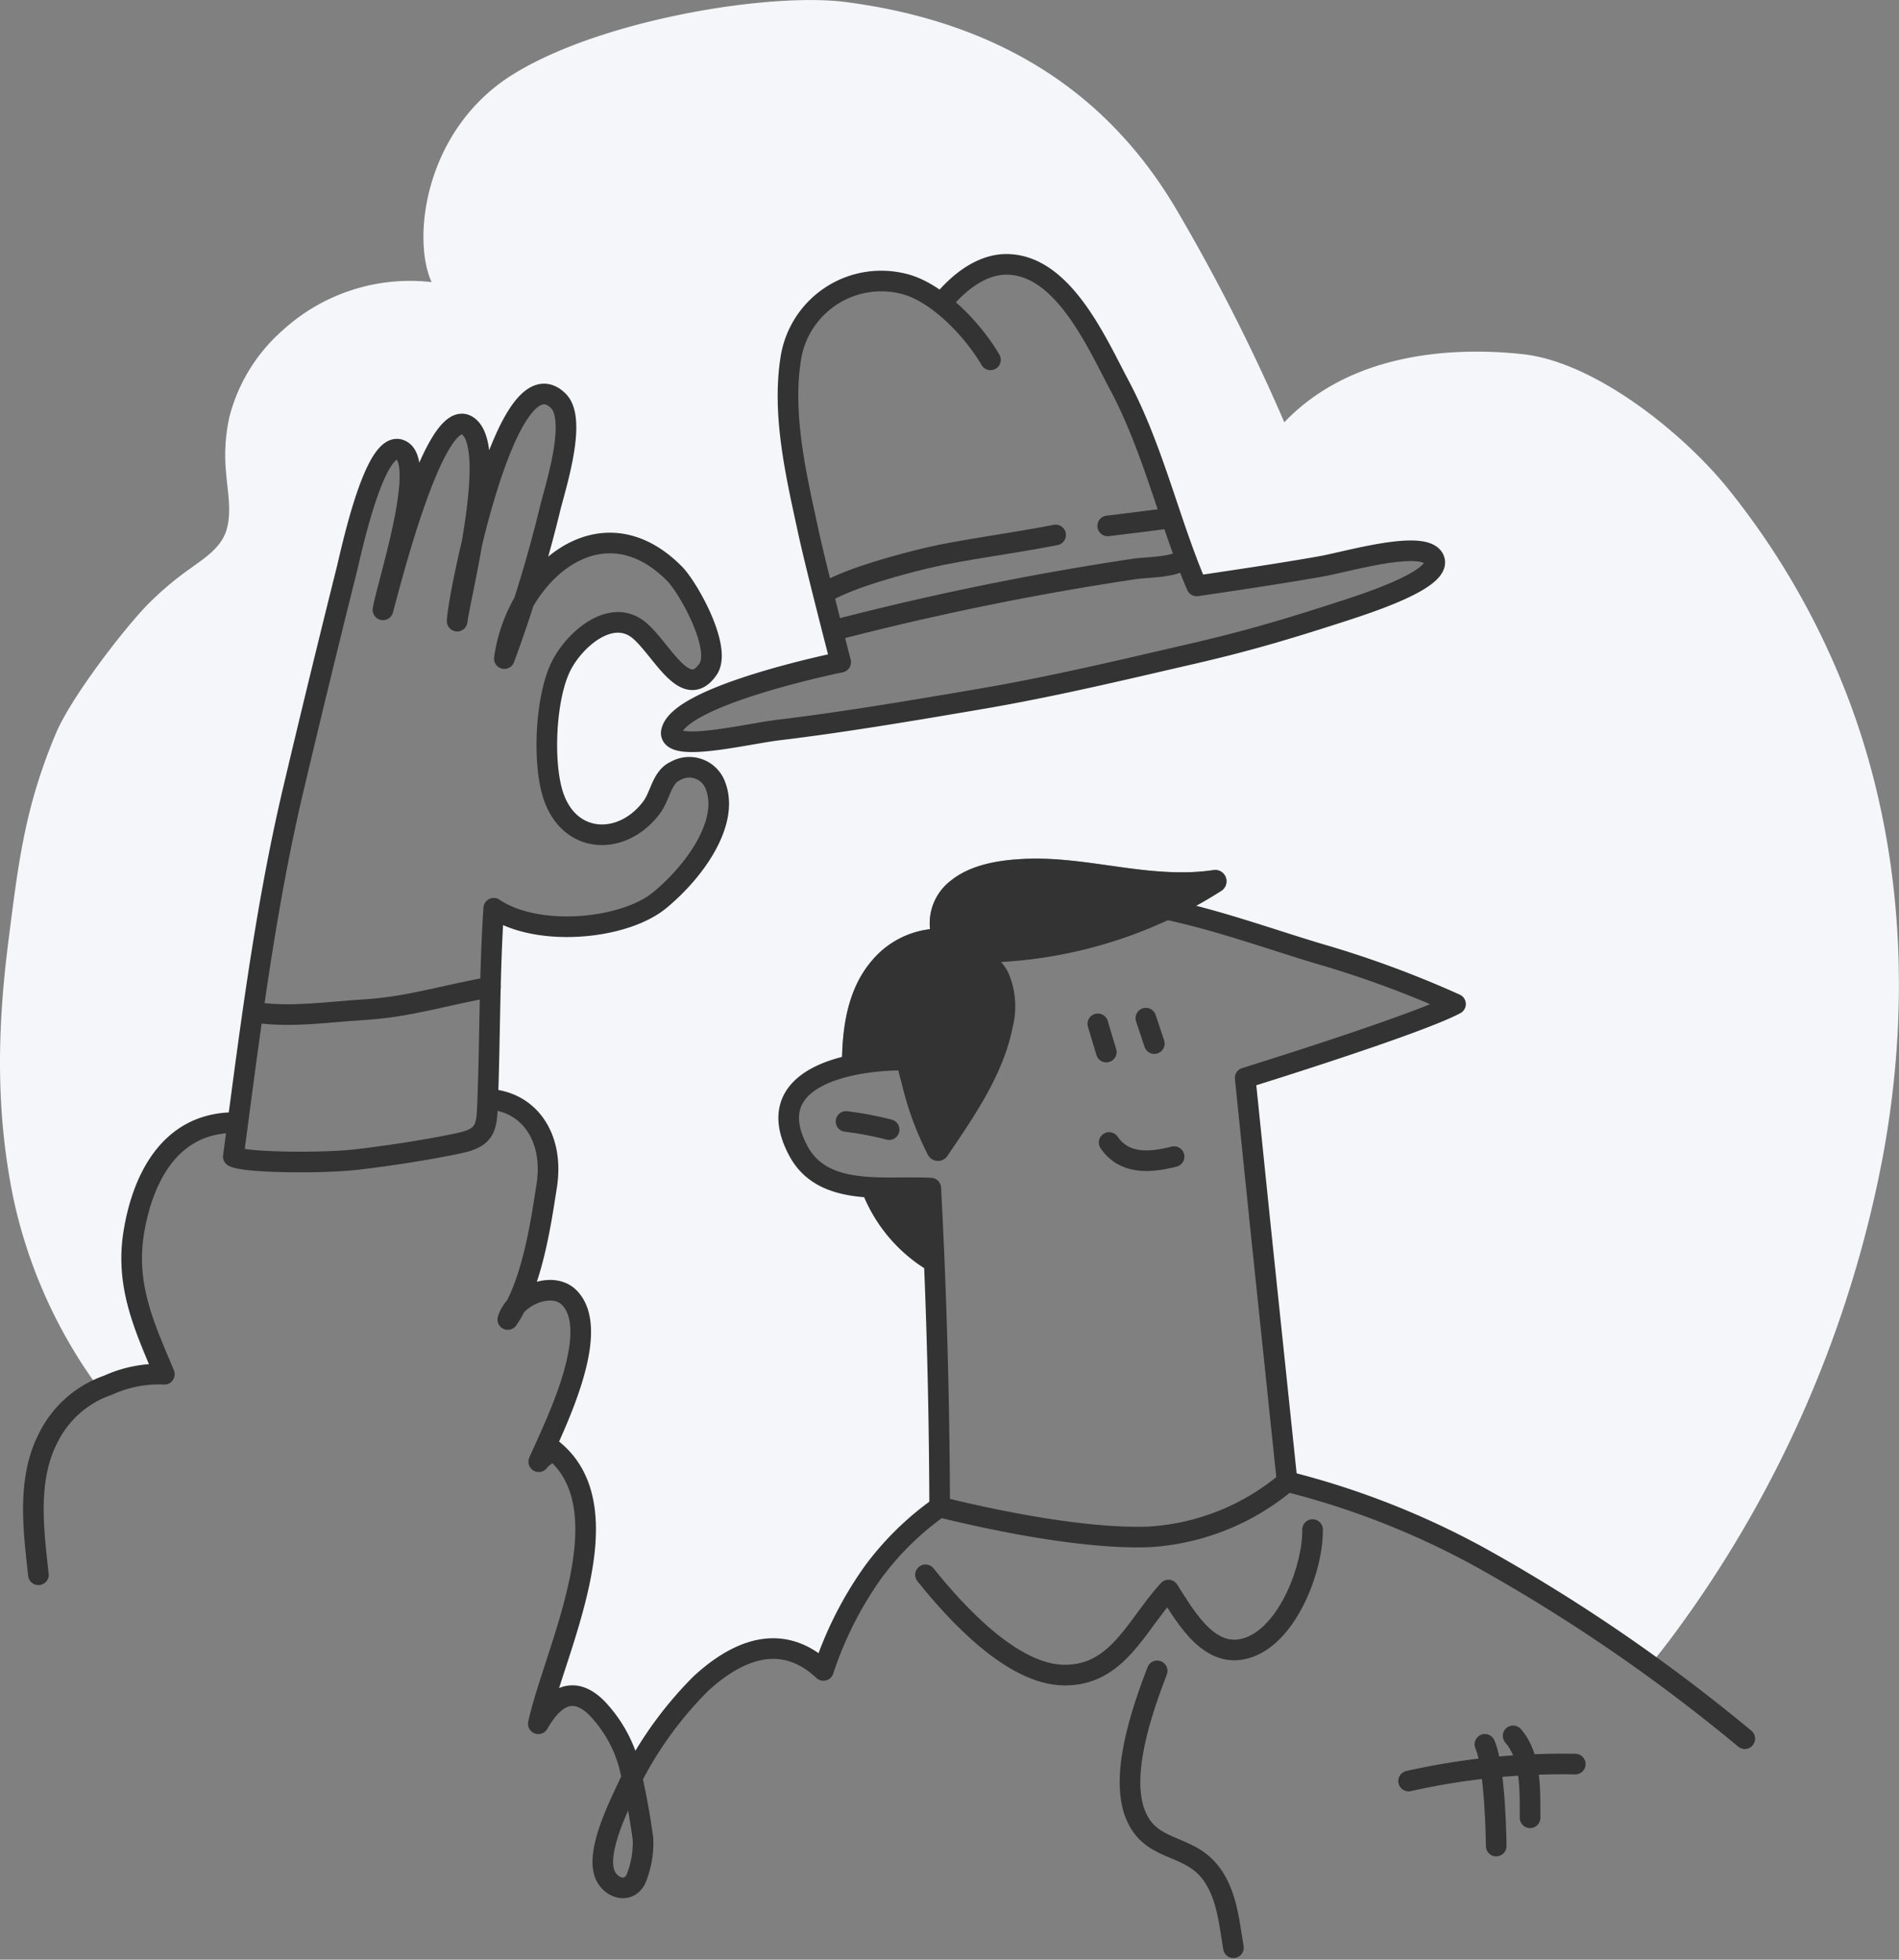 <svg xmlns="http://www.w3.org/2000/svg" width="184.176" height="190.036" viewBox="0 0 184.176 190.036">
  <rect x="0" y="0" width="184.176" height="190.036" fill="#808080" stroke="none"/>
  <g id="contact-us" transform="translate(0 0)">
    <g id="Group_37419" data-name="Group 37419">
      <path id="Path_99740" data-name="Path 99740" d="M178.471,65.756a74.767,74.767,0,0,0-10.8-18.274c-4.4-5.485-12.993-12.406-20.052-13.145-6.971-.73-16.667-.081-23.059,6.612a186.631,186.631,0,0,0-10.485-20.667C107.676,9.441,97.481,2.221,82.048.2c-7.291-.957-23.536,1.636-32.2,6.953s-9.931,15.945-7.991,20.205a18.311,18.311,0,0,0-14.472,4.7,16.694,16.694,0,0,0-5.143,8.4,17.2,17.2,0,0,0-.311,5.411c.138,1.832.6,3.932-.028,5.719-.545,1.547-2.05,2.533-3.316,3.449a30.826,30.826,0,0,0-4.445,3.769c-2.524,2.68-7.315,8.962-8.733,12.344C2.4,78.31,1.785,83.634.81,91.307c-1.069,8.419-1.238,16.41.467,24.8a48.141,48.141,0,0,0,8.351,18.574c.273-.126.555-.246.85-.358a11.827,11.827,0,0,1,5.457-1.059c-1.932-4.611-3.812-8.592-2.963-13.78.789-4.82,3.227-10.338,9.3-10.612l.8-.069c1.4-10.589,2.852-21.6,5.377-32.278Q30.965,65.906,33.616,55.3c.469-1.88,2.846-13.23,5.392-11.576,2.331,1.514-1.479,13.051-1.868,15.417.479-1.628,4.926-19.836,8.162-17.875,1.854,1.123,1.3,6.575.466,11.427,1.783-7.421,5.009-17.107,8.374-13.828,1.894,1.846-.314,8.468-.824,10.612-.721,3.028-1.57,5.988-2.516,8.918,3.065-5.337,9.13-8.316,14.632-2.751,1.338,1.354,4.634,7.249,3.237,9.263-2.165,3.12-4.4-1.785-6.586-3.709-2.694-2.371-6.347.756-7.672,3.423-1.492,3-1.8,9.243-.768,12.463,1.56,4.85,6.716,5,9.546,1.236.889-1.182.975-2.94,2.317-3.551a2.706,2.706,0,0,1,3.92,1.5C70.7,79.758,67.491,84.4,64,87.286s-11.919,3.642-16.11.792c-.416,6.226-.361,12.44-.591,18.622l.6-.053c3.607.489,5.816,3.825,5.118,8.344-.547,3.545-1.27,8.284-3.011,11.67,1.344-1.475,3.9-2.176,5.222-.8,3.216,3.335-1.6,12.679-2.983,15.888.238-.4,1.016-.792,1.375-1.15,7.209,5.845.078,19.642-1.417,26.566,2.067-3.625,4.09-3.079,5.629-1.57a12.916,12.916,0,0,1,3.151,5.48c.095.447.2.92.306,1.4a34.64,34.64,0,0,1,6.681-9.213c3.288-3.014,7.672-5.206,11.885-1.275a35.467,35.467,0,0,1,4.829-9.548,28.3,28.3,0,0,1,6.439-6.3l.094.023c-.1-7.155-.317-15.695-.6-23.108a3.518,3.518,0,0,1-1.078-.14,15.319,15.319,0,0,1-6.123-7.856c-2.479-.271-4.725-1.082-5.989-3.44-2.521-4.7.4-7.046,4.234-8.091,0-.131,0-.263,0-.394.013-3.45.53-7.154,2.821-9.885A8.682,8.682,0,0,1,90.2,90.1a5.208,5.208,0,0,1,2.009-4.7c1.973-1.59,4.716-2,7.173-2.117,6.1-.28,12.109,1.976,18.212,1.1a1.1,1.1,0,0,1,.844,2q-1.825,1.167-3.751,2.145c4.876,1.171,9.657,2.919,13.98,4.169a99.932,99.932,0,0,1,12.493,4.658c-3.753,2.011-20.4,7.165-20.4,7.165s1.15,11.248,1.6,15.577c.447,4.28,1.778,16.818,2.494,23.571a78.816,78.816,0,0,1,18.816,7.405,171.737,171.737,0,0,1,16.363,10.388q1.011-1.233,1.978-2.515a113.417,113.417,0,0,0,20.577-46.679c2.9-15.531,1.966-31.845-4.123-46.524m-48.707-6.338c-5.072,1.639-8.916,2.775-14.111,3.973-6.9,1.591-13.566,3.193-20.55,4.384-6.247,1.066-13.34,2.268-19.591,3.014-3.1.37-10.412,2.192-10.412.274.4-3.6,16.435-6.85,16.435-6.85s-2.392-9.2-3.146-12.7c-1.159-5.374-2.621-11.448-1.647-17.032A8.884,8.884,0,0,1,87.568,27.5a9.941,9.941,0,0,1,3.714,1.93c1.585-1.96,3.863-3.843,6.418-3.8,5.426.093,8.675,7.613,10.863,11.72,3.305,6.2,4.847,13.276,7.5,19.462,0,0,7.82-1.125,12.193-1.918,2.454-.445,9.938-2.651,10.823-.685s-6.689,4.357-9.316,5.206" transform="translate(0 0)" fill="#f4f6f9"/>
      <path id="Path_99741" data-name="Path 99741" d="M12.3,441.195c-.479-4.341-1.134-9.26.959-13.289a10.151,10.151,0,0,1,5.8-5.1,11.829,11.829,0,0,1,5.457-1.059c-1.932-4.611-3.812-8.592-2.963-13.78.789-4.82,3.227-10.338,9.3-10.612" transform="translate(-8.574 -288.48)" fill="none" stroke="#333" stroke-linecap="round" stroke-linejoin="round" stroke-width="2"/>
      <path id="Path_99742" data-name="Path 99742" d="M174.839,389.225c3.607.489,5.816,3.825,5.118,8.344-.621,4.025-1.467,9.591-3.775,12.967.681-2.262,4.316-3.832,5.987-2.1,3.216,3.336-1.6,12.679-2.983,15.888.238-.4,1.016-.791,1.375-1.15,7.209,5.845.077,19.642-1.417,26.566,2.067-3.625,4.09-3.079,5.629-1.57a12.917,12.917,0,0,1,3.151,5.48,70.373,70.373,0,0,1,1.37,7.261,9.216,9.216,0,0,1-.706,3.932c-.7,1.3-2.211.9-2.86-.233-1.094-1.907.812-6.015,1.648-7.824a36.5,36.5,0,0,1,7.534-10.946c3.288-3.014,7.672-5.206,11.885-1.275a35.463,35.463,0,0,1,4.829-9.548,28.292,28.292,0,0,1,6.439-6.3c8.9,2.192,16.038,3.091,20.413,2.892a22.858,22.858,0,0,0,13.289-5.358,78.767,78.767,0,0,1,18.844,7.412,167.591,167.591,0,0,1,25.544,17.522" transform="translate(-126.933 -282.577)" fill="none" stroke="#333" stroke-linecap="round" stroke-linejoin="round" stroke-width="2"/>
      <path id="Path_99743" data-name="Path 99743" d="M514.758,624.355A67.879,67.879,0,0,0,498.592,626" transform="translate(-361.978 -453.282)" fill="none" stroke="#333" stroke-linecap="round" stroke-linejoin="round" stroke-width="2"/>
      <path id="Path_99744" data-name="Path 99744" d="M525.592,617.355c1.041,2.368,1.1,9.864,1.1,9.864" transform="translate(-381.58 -448.2)" fill="none" stroke="#333" stroke-linecap="round" stroke-linejoin="round" stroke-width="2"/>
      <path id="Path_99745" data-name="Path 99745" d="M535.592,614.355c1.77,2.022,1.635,5.3,1.644,7.946" transform="translate(-388.84 -446.022)" fill="none" stroke="#333" stroke-linecap="round" stroke-linejoin="round" stroke-width="2"/>
      <path id="Path_99746" data-name="Path 99746" d="M402.612,591.355c-1.468,3.837-3.781,10.413-1.971,14.248,1.642,3.479,5.3,2.426,7.449,5.739,1.321,2.04,1.518,4.5,1.92,6.865" transform="translate(-290.384 -429.324)" fill="none" stroke="#333" stroke-linecap="round" stroke-linejoin="round" stroke-width="2"/>
      <path id="Path_99747" data-name="Path 99747" d="M327.592,545.739c3.028,3.786,8.45,9.67,13.426,9.727,5.208.059,6.965-4.78,10.138-8.247,1.806,2.824,4.241,7.215,8.233,5.377,3.537-1.629,5.793-7.62,5.741-11.241" transform="translate(-237.832 -393.024)" fill="none" stroke="#333" stroke-linecap="round" stroke-linejoin="round" stroke-width="2"/>
      <path id="Path_99748" data-name="Path 99748" d="M293.8,377.415c-.035-10.253-.313-20.593-.863-30.921-4.366-.246-10.41.926-12.837-3.6-3.653-6.818,4.121-8.675,9.548-8.812.958-6.1,3.756-11.386,10.015-13.964,10.151-4.181,22.05,1.085,31.675,3.867a99.933,99.933,0,0,1,12.493,4.658c-3.753,2.011-20.4,7.165-20.4,7.165s1.15,11.248,1.6,15.577c.624,5.968,2.466,23.564,2.466,23.564" transform="translate(-202.665 -231.276)" fill="none" stroke="#333" stroke-linecap="round" stroke-linejoin="round" stroke-width="2"/>
      <line id="Line_437" data-name="Line 437" x2="0.822" y2="2.74" transform="translate(106.474 99.285)" fill="none" stroke="#333" stroke-linecap="round" stroke-linejoin="round" stroke-width="2"/>
      <line id="Line_438" data-name="Line 438" x2="0.822" y2="2.466" transform="translate(111.132 98.737)" fill="none" stroke="#333" stroke-linecap="round" stroke-linejoin="round" stroke-width="2"/>
      <path id="Path_99749" data-name="Path 99749" d="M392.592,404.355c1.416,2.069,3.776,2.016,6.3,1.37" transform="translate(-285.022 -293.562)" fill="none" stroke="#333" stroke-linecap="round" stroke-linejoin="round" stroke-width="2"/>
      <path id="Path_99750" data-name="Path 99750" d="M299.466,396.91a32.906,32.906,0,0,1,4.179.792" transform="translate(-217.412 -288.157)" fill="none" stroke="#333" stroke-linecap="round" stroke-linejoin="round" stroke-width="2"/>
      <path id="Path_99751" data-name="Path 99751" d="M82.592,213.4c1.549-11.6,3.029-23.828,5.822-35.635q2.513-10.622,5.164-21.226c.469-1.88,2.846-13.23,5.392-11.576,2.331,1.514-1.478,13.051-1.868,15.417.479-1.628,4.926-19.836,8.162-17.875,3.125,1.893-.586,16.08-.964,18.971,0-1.9,4.743-26.3,9.8-21.372,1.894,1.846-.314,8.468-.824,10.612a130.621,130.621,0,0,1-4.4,14.391c1.12-8.135,9.3-15.518,16.513-8.224,1.339,1.354,4.634,7.249,3.237,9.263-2.165,3.12-4.4-1.785-6.586-3.709-2.694-2.371-6.347.756-7.671,3.423-1.492,3-1.8,9.244-.769,12.463,1.56,4.85,6.716,5,9.546,1.236.889-1.182.975-2.94,2.317-3.551a2.706,2.706,0,0,1,3.92,1.5c1.274,3.489-1.937,8.133-5.424,11.017s-11.919,3.642-16.11.793c-.425,6.354-.356,12.7-.6,19.005-.088,2.245-.189,3.221-2.7,3.762-2.93.631-6.734,1.218-9.9,1.591C91.2,214.084,83.615,213.995,82.592,213.4Z" transform="translate(-59.962 -101.241)" fill="none" stroke="#333" stroke-linecap="round" stroke-linejoin="round" stroke-width="2"/>
      <path id="Path_99752" data-name="Path 99752" d="M90.592,351.821c3.558.494,6.848-.053,10.412-.267,4.471-.268,7.881-1.422,12.33-2.2" transform="translate(-65.77 -253.632)" fill="none" stroke="#333" stroke-linecap="round" stroke-linejoin="round" stroke-width="2"/>
      <path id="Path_99753" data-name="Path 99753" d="M268.554,102.813c-1.74-2.983-5.262-6.649-8.494-7.392a8.884,8.884,0,0,0-10.826,6.981c-.974,5.584.488,11.658,1.647,17.032.755,3.5,3.147,12.7,3.147,12.7s-16.034,3.247-16.436,6.85c0,1.918,7.311.1,10.412-.274,6.251-.746,13.344-1.948,19.591-3.014,6.984-1.191,13.653-2.793,20.55-4.384,5.2-1.2,9.039-2.334,14.111-3.973,2.627-.849,10.2-3.24,9.316-5.206s-8.369.24-10.823.685c-4.373.793-12.193,1.918-12.193,1.918-2.654-6.186-4.2-13.258-7.5-19.462-2.188-4.107-5.437-11.627-10.863-11.72-2.555-.044-4.833,1.84-6.418,3.8" transform="translate(-172.492 -67.918)" fill="none" stroke="#333" stroke-linecap="round" stroke-linejoin="round" stroke-width="2"/>
      <path id="Path_99754" data-name="Path 99754" d="M304.45,419.918a15.316,15.316,0,0,0,6.123,7.856,1.017,1.017,0,0,0,.915.081c0-2.592-.053-5.184-.191-7.776-2.092-.118-4.568.088-6.848-.161" transform="translate(-221.031 -304.861)" fill="#333"/>
      <path id="Path_99755" data-name="Path 99755" d="M333.971,305.018c-6.1.875-12.11-1.381-18.212-1.1-2.458.113-5.2.527-7.173,2.117a5.209,5.209,0,0,0-2.009,4.7,8.681,8.681,0,0,0-5.716,3.143c-2.29,2.731-2.808,6.435-2.821,9.885,0,.131,0,.262,0,.394a22.88,22.88,0,0,1,5.21-.716c.205.85.433,1.695.652,2.532a30.028,30.028,0,0,0,2.5,6.7,1.108,1.108,0,0,0,1.893,0c2.577-3.8,5.4-7.861,6.3-12.452a8.215,8.215,0,0,0-.454-5.326,4.711,4.711,0,0,0-.674-.978,44.332,44.332,0,0,0,21.352-6.895,1.1,1.1,0,0,0-.844-2" transform="translate(-216.377 -220.626)" fill="#333"/>
      <path id="Path_99756" data-name="Path 99756" d="M392.086,184.278s3.811-.465,5.62-.7" transform="translate(-284.655 -133.277)" fill="none" stroke="#333" stroke-linecap="round" stroke-linejoin="round" stroke-width="2"/>
      <path id="Path_99757" data-name="Path 99757" d="M296.092,205.068A281.272,281.272,0,0,1,325,199.177c1.339-.183,3.488-.137,4.658-.822" transform="translate(-214.963 -144.006)" fill="none" stroke="#333" stroke-linecap="round" stroke-linejoin="round" stroke-width="2"/>
      <path id="Path_99758" data-name="Path 99758" d="M292.592,194.824c2.549-1.411,7.219-2.658,9.868-3.284,3.164-.748,7.933-1.344,12.344-2.2" transform="translate(-212.422 -137.461)" fill="none" stroke="#333" stroke-linecap="round" stroke-linejoin="round" stroke-width="2"/>
    </g>
  </g>
</svg>
